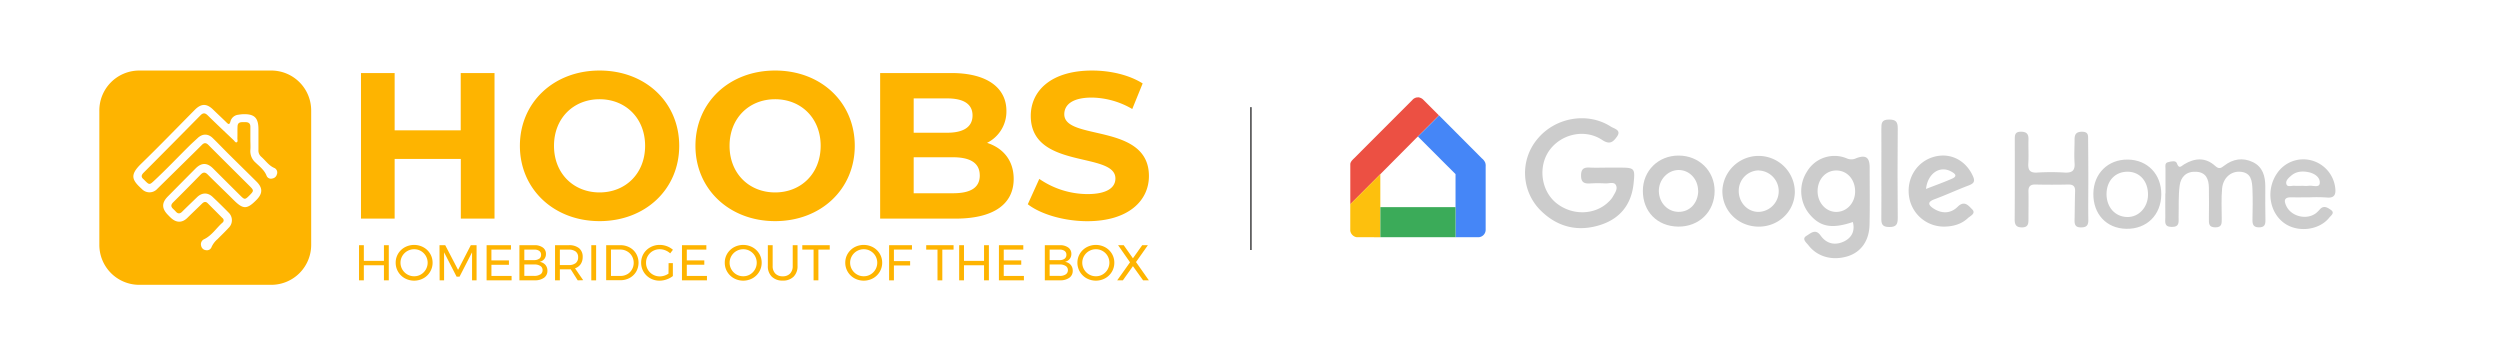<svg xmlns="http://www.w3.org/2000/svg" viewBox="0 0 1400 200"><defs><style>.cls-1{fill:#feb400;}.cls-2{fill:none;stroke:#5f5f60;stroke-miterlimit:10;}.cls-3{fill:#ec5043;}.cls-4{fill:#4586f7;}.cls-5{fill:#fdc00d;}.cls-6{fill:#3bab59;}.cls-7{fill:#ccc;}</style></defs><title>HOOBS_x_google</title><g id="HOOBS_LOGO" data-name="HOOBS LOGO"><path class="cls-1" d="M152.1,39.5H77.79A22.36,22.36,0,0,0,55.63,61.92v75.16A22.36,22.36,0,0,0,77.79,159.5H152.1a22.36,22.36,0,0,0,22.16-22.42V61.92A22.36,22.36,0,0,0,152.1,39.5Zm3,57.94a3.11,3.11,0,0,1-2.65,2.53,2.6,2.6,0,0,1-3.1-1.4c-1.22-3.28-3.9-5.27-6.23-7.51a8.46,8.46,0,0,1-2.91-7.15c.14-1.83,0-3.69,0-5.53h0c0-2.46,0-4.92,0-7.38,0-2.23-1.38-2.65-3.19-2.61s-3.9-.31-4,2.45c-.1,2.23,0,4.46-.08,6.69,0,.73.37,1.78-.35,2.14s-1.23-.67-1.74-1.16c-4.88-4.62-9.77-9.23-14.57-13.94-1.48-1.45-2.59-1.42-4,0q-15.85,16.1-31.81,32.1c-1.39,1.39-1.57,2.51,0,3.79.35.3.64.66,1,1,2.09,2.07,2.41,2,4.64-.06C93,95,99.53,88.09,106.27,81.43c1.41-1.39,2.91-2.7,4.35-4.06,2.71-2.57,5.82-2.66,8.51-.05,2.91,2.82,5.7,5.76,8.57,8.62,5.31,5.28,10.67,10.51,16,15.81,3.49,3.48,3.44,6.58,0,10.12-5.42,5.51-7.54,5.49-13,0-4.76-4.75-9.64-9.38-14.39-14.14-1.49-1.5-2.61-1.35-4,.1q-7.6,7.8-15.34,15.48c-1.35,1.33-1.35,2.43,0,3.68.5.47,1,.95,1.45,1.47,1.22,1.37,2.35,1.36,3.67,0,2.7-2.7,5.48-5.32,8.23-8s6-2.78,8.74-.2q4.59,4.32,9,8.83a5.89,5.89,0,0,1,0,8.48c-2,2.19-4.18,4.25-6.27,6.38a12.38,12.38,0,0,0-3.29,4.33,2.74,2.74,0,0,1-3.12,1.82,3,3,0,0,1-2.73-2.41,3.1,3.1,0,0,1,1.61-3.71c4.35-2.08,6.84-6.22,10.3-9.28a1.59,1.59,0,0,0,0-2.6c-2.75-2.76-5.49-5.53-8.25-8.28-1.11-1.12-2.13-.82-3.16.2-2.73,2.67-5.51,5.3-8.24,8s-5.82,2.83-8.75.39c-.76-.64-1.45-1.37-2.14-2.08-3.52-3.61-3.54-6.78,0-10.34q7.74-7.83,15.5-15.64c3.3-3.31,6.41-3.34,9.74-.08Q127,102,134.8,109.74c2.23,2.18,2.48,2.15,5.12-.54,2.23-2.28,2.26-2.62.05-4.83-7.74-7.72-15.51-15.4-23.22-23.15-1.31-1.32-2.34-1.41-3.65-.11-3.57,3.56-7.18,7.08-10.77,10.62q-7.11,7-14.23,14a5.85,5.85,0,0,1-8.58.2c-5.65-5.14-7-7.85-.5-14.2,10.21-9.89,20.08-20.14,30.09-30.24,3.58-3.6,6.67-3.61,10.25-.1,2.46,2.4,5,4.74,7.44,7.14,1,1,1.69,1.58,2.23-.45a5.07,5.07,0,0,1,4.41-3.82,22.64,22.64,0,0,1,2.72-.31c6.33-.17,8.55,2,8.57,8.43,0,3.85,0,7.69,0,11.54a4.59,4.59,0,0,0,1.57,3.87c2.46,2.13,4.24,5,7.44,6.32A2.8,2.8,0,0,1,155.13,97.44Z"/><path class="cls-1" d="M276.93,40.9v81.53H258.06V89H221v33.43H202.15V40.9H221V73h37V40.9Zm14.21,40.76c0-24.22,18.87-42.16,44.61-42.16s44.61,17.82,44.61,42.16-19,42.17-44.61,42.17S291.14,105.89,291.14,81.66Zm70.12,0c0-15.49-10.95-26.09-25.51-26.09s-25.51,10.6-25.51,26.09,10.95,26.1,25.51,26.1S361.26,97.15,361.26,81.66Zm28.19,0c0-24.22,18.87-42.16,44.61-42.16s44.61,17.82,44.61,42.16-19,42.17-44.61,42.17S389.45,105.89,389.45,81.66Zm70.12,0c0-15.49-10.95-26.09-25.51-26.09s-25.51,10.6-25.51,26.09,10.95,26.1,25.51,26.1S459.57,97.15,459.57,81.66Zm108.09,18.52c0,14.1-11.18,22.25-32.61,22.25H492.88V40.9h39.84c20.38,0,30.87,8.5,30.87,21.2A19.59,19.59,0,0,1,552.75,80C561.84,82.94,567.66,89.93,567.66,100.18Zm-56-45.07V74.33h18.75c9.2,0,14.21-3.27,14.21-9.67s-5-9.55-14.21-9.55Zm37,43.09c0-6.87-5.24-10.13-15-10.13h-22v20.15h22C543.44,108.22,548.68,105.19,548.68,98.2Zm26.9,16.19L582,100.18a47.94,47.94,0,0,0,26.91,8.51c11.18,0,15.72-3.73,15.72-8.74,0-15.26-47.4-4.77-47.4-35.06,0-13.86,11.18-25.39,34.36-25.39,10.25,0,20.73,2.45,28.3,7.22l-5.82,14.33a46.07,46.07,0,0,0-22.6-6.41C600.28,54.64,596,58.83,596,64c0,15,47.4,4.66,47.4,34.59,0,13.63-11.29,25.28-34.59,25.28C595.85,123.83,582.81,120,575.58,114.39Z"/><path class="cls-1" d="M201.05,137.31h2.7v8.77H215v-8.77h2.72V157H215v-8.45H203.75V157h-2.7Z"/><path class="cls-1" d="M237.12,138.47a9.83,9.83,0,0,1,3.75,3.6,9.61,9.61,0,0,1,1.38,5.05,9.75,9.75,0,0,1-1.38,5.07,9.89,9.89,0,0,1-3.75,3.65,10.87,10.87,0,0,1-10.42,0,10,10,0,0,1-3.75-3.65,9.84,9.84,0,0,1-1.37-5.07,9.69,9.69,0,0,1,1.37-5.05,10,10,0,0,1,3.74-3.6,11,11,0,0,1,10.43,0Zm-9,2.1a7.74,7.74,0,0,0-2.8,2.74,7.5,7.5,0,0,0,0,7.62,7.67,7.67,0,0,0,2.8,2.77,7.33,7.33,0,0,0,3.8,1,7.21,7.21,0,0,0,3.78-1,7.61,7.61,0,0,0,2.75-2.77,7.56,7.56,0,0,0,0-7.62,7.68,7.68,0,0,0-2.75-2.74,7.38,7.38,0,0,0-3.78-1A7.5,7.5,0,0,0,228.14,140.57Z"/><path class="cls-1" d="M246.12,137.31h3.21l7.19,13.82,7.13-13.82h3.23V157h-2.53l0-15.7-7,13.63h-1.66l-7-13.63V157h-2.5Z"/><path class="cls-1" d="M272.5,137.31h13.64v2.45H275.19v6.06H285v2.45h-9.8v6.26h11.29V157h-14Z"/><path class="cls-1" d="M304,138.62a4.27,4.27,0,0,1,1.73,3.61,4.39,4.39,0,0,1-.95,2.85,4.63,4.63,0,0,1-2.62,1.56,5.09,5.09,0,0,1,3.22,1.64,4.87,4.87,0,0,1,1.17,3.33,4.65,4.65,0,0,1-1.9,3.94,8.54,8.54,0,0,1-5.24,1.42h-8.54V137.31h8.4A7.68,7.68,0,0,1,304,138.62Zm-2,6.26a2.6,2.6,0,0,0,1-2.2,2.53,2.53,0,0,0-1-2.16,4.41,4.41,0,0,0-2.82-.73h-5.56v5.87h5.56A4.47,4.47,0,0,0,301.91,144.88Zm.61,8.79a2.76,2.76,0,0,0,1.23-2.4,2.67,2.67,0,0,0-1.23-2.33,6.06,6.06,0,0,0-3.43-.84h-5.56v6.4h5.56A5.83,5.83,0,0,0,302.52,153.67Z"/><path class="cls-1" d="M323.52,157l-3.9-6.17c-.45,0-.81,0-1.1,0h-5V157h-2.7V137.31h7.69A8.71,8.71,0,0,1,324.3,139a6.1,6.1,0,0,1,2,4.9,7,7,0,0,1-1.11,4,6.27,6.27,0,0,1-3.18,2.36l4.57,6.65Zm-5-8.56a6,6,0,0,0,3.88-1.11,4,4,0,0,0,1.35-3.27,3.84,3.84,0,0,0-1.35-3.19,6.08,6.08,0,0,0-3.88-1.08h-5v8.65Z"/><path class="cls-1" d="M331.13,137.31h2.7V157h-2.7Z"/><path class="cls-1" d="M352.63,138.59a9.36,9.36,0,0,1,3.64,3.53,10.19,10.19,0,0,1,0,10,9.51,9.51,0,0,1-3.67,3.53,10.67,10.67,0,0,1-5.22,1.27h-7.92V137.31h8A10.55,10.55,0,0,1,352.63,138.59Zm-1.4,15a7,7,0,0,0,2.64-2.64,7.34,7.34,0,0,0,1-3.76,7.43,7.43,0,0,0-1-3.79,7.13,7.13,0,0,0-2.69-2.65,7.43,7.43,0,0,0-3.77-1h-5.26v14.77h5.37A7.34,7.34,0,0,0,351.23,153.57Z"/><path class="cls-1" d="M374.41,147.37h2.39v7.22a12.08,12.08,0,0,1-3.48,1.88,11.82,11.82,0,0,1-4,.7,10.37,10.37,0,0,1-5.2-1.33,10,10,0,0,1-3.72-3.65,9.83,9.83,0,0,1-1.36-5.07,9.69,9.69,0,0,1,1.37-5.05,10,10,0,0,1,3.77-3.6,10.72,10.72,0,0,1,5.28-1.32,11.27,11.27,0,0,1,4,.73,10.6,10.6,0,0,1,3.38,2l-1.54,2a8.73,8.73,0,0,0-5.84-2.31,7.72,7.72,0,0,0-3.88,1,7.54,7.54,0,0,0-2.79,2.76,7.32,7.32,0,0,0-1,3.82,7.42,7.42,0,0,0,1,3.83,7.7,7.7,0,0,0,6.69,3.8,8.27,8.27,0,0,0,2.51-.4,9.26,9.26,0,0,0,2.37-1.14Z"/><path class="cls-1" d="M381.91,137.31h13.65v2.45H384.61v6.06h9.8v2.45h-9.8v6.26H395.9V157h-14Z"/><path class="cls-1" d="M421.41,138.47a10,10,0,0,1,3.75,3.6,9.61,9.61,0,0,1,1.38,5.05,9.75,9.75,0,0,1-1.38,5.07,10,10,0,0,1-3.75,3.65,10.87,10.87,0,0,1-10.42,0,10,10,0,0,1-3.75-3.65,9.75,9.75,0,0,1-1.37-5.07,9.6,9.6,0,0,1,1.37-5.05,10,10,0,0,1,3.74-3.6,11,11,0,0,1,10.43,0Zm-9,2.1a7.71,7.71,0,0,0-2.79,2.74,7.5,7.5,0,0,0,0,7.62,7.64,7.64,0,0,0,2.79,2.77,7.36,7.36,0,0,0,3.81,1,7.21,7.21,0,0,0,3.78-1,7.61,7.61,0,0,0,2.75-2.77,7.63,7.63,0,0,0,0-7.62,7.68,7.68,0,0,0-2.75-2.74,7.38,7.38,0,0,0-3.78-1A7.54,7.54,0,0,0,412.42,140.57Z"/><path class="cls-1" d="M434.19,153.2a5.53,5.53,0,0,0,4.14,1.53,5.45,5.45,0,0,0,4.1-1.53,5.86,5.86,0,0,0,1.49-4.26V137.31h2.7v11.63a8.13,8.13,0,0,1-2.21,6,8.24,8.24,0,0,1-6.08,2.19,8.34,8.34,0,0,1-6.12-2.19,8.09,8.09,0,0,1-2.22-6V137.31h2.7v11.63A5.83,5.83,0,0,0,434.19,153.2Z"/><path class="cls-1" d="M449.29,137.31h15.36v2.48H458.3V157h-2.7V139.79h-6.31Z"/><path class="cls-1" d="M488.9,138.47a10,10,0,0,1,3.75,3.6,9.69,9.69,0,0,1,1.37,5.05,9.84,9.84,0,0,1-1.37,5.07,10,10,0,0,1-3.75,3.65,10.87,10.87,0,0,1-10.42,0,10,10,0,0,1-3.75-3.65,9.75,9.75,0,0,1-1.38-5.07,9.61,9.61,0,0,1,1.38-5.05,10,10,0,0,1,3.73-3.6,11,11,0,0,1,10.44,0Zm-9,2.1a7.71,7.71,0,0,0-2.79,2.74,7.5,7.5,0,0,0,0,7.62,7.64,7.64,0,0,0,2.79,2.77,7.36,7.36,0,0,0,3.81,1,7.2,7.2,0,0,0,3.77-1,7.64,7.64,0,0,0,2.76-2.77,7.63,7.63,0,0,0,0-7.62,7.71,7.71,0,0,0-2.76-2.74,7.37,7.37,0,0,0-3.77-1A7.54,7.54,0,0,0,479.91,140.57Z"/><path class="cls-1" d="M497.9,137.31h12.8l0,2.45H500.59v6.46h9.08v2.44h-9.08V157H497.9Z"/><path class="cls-1" d="M518.68,137.31H534v2.48H527.7V157H525V139.79h-6.32Z"/><path class="cls-1" d="M537.13,137.31h2.7v8.77h11.23v-8.77h2.72V157h-2.72v-8.45H539.83V157h-2.7Z"/><path class="cls-1" d="M559.4,137.31h13.65v2.45H562.1v6.06h9.8v2.45h-9.8v6.26h11.29V157h-14Z"/><path class="cls-1" d="M598.23,138.62a4.27,4.27,0,0,1,1.73,3.61,4.35,4.35,0,0,1-1,2.85,4.64,4.64,0,0,1-2.61,1.56,5,5,0,0,1,3.21,1.64,4.87,4.87,0,0,1,1.17,3.33,4.63,4.63,0,0,1-1.9,3.94,8.53,8.53,0,0,1-5.23,1.42H585.1V137.31h8.4A7.68,7.68,0,0,1,598.23,138.62Zm-2.05,6.26a2.63,2.63,0,0,0,1-2.2,2.55,2.55,0,0,0-1-2.16,4.44,4.44,0,0,0-2.82-.73H587.8v5.87h5.56A4.5,4.5,0,0,0,596.18,144.88Zm.6,8.79a2.74,2.74,0,0,0,1.24-2.4,2.66,2.66,0,0,0-1.24-2.33,6,6,0,0,0-3.42-.84H587.8v6.4h5.56A5.78,5.78,0,0,0,596.78,153.67Z"/><path class="cls-1" d="M618.9,138.47a10,10,0,0,1,3.75,3.6,9.69,9.69,0,0,1,1.37,5.05,9.84,9.84,0,0,1-1.37,5.07,10,10,0,0,1-3.75,3.65,10.87,10.87,0,0,1-10.42,0,10,10,0,0,1-3.75-3.65,9.75,9.75,0,0,1-1.38-5.07,9.61,9.61,0,0,1,1.38-5.05,10,10,0,0,1,3.74-3.6,11,11,0,0,1,10.43,0Zm-9,2.1a7.71,7.71,0,0,0-2.79,2.74,7.5,7.5,0,0,0,0,7.62,7.64,7.64,0,0,0,2.79,2.77,7.36,7.36,0,0,0,3.81,1,7.2,7.2,0,0,0,3.77-1,7.64,7.64,0,0,0,2.76-2.77,7.63,7.63,0,0,0,0-7.62,7.71,7.71,0,0,0-2.76-2.74,7.37,7.37,0,0,0-3.77-1A7.54,7.54,0,0,0,609.91,140.57Z"/><path class="cls-1" d="M626.13,137.31h3.15l5.16,7.34,5.2-7.34h3.17l-6.65,9.44L643.37,157h-3.23l-5.7-7.95L628.8,157h-3.18l7.19-10.11Z"/></g><g id="Stroke"><line class="cls-2" x1="700.5" y1="60" x2="700.5" y2="140"/></g><g id="google"><path class="cls-3" d="M792.48,54.85a3.17,3.17,0,0,1,1.34-.31c.36,0,.79-.1,1.12.1A4.45,4.45,0,0,1,797.19,56L805,63.81a7.85,7.85,0,0,1,.79.84c-2.93,3-5.92,5.94-8.88,8.91-1,1-1.91,1.94-2.9,2.88-1.3,1.23-2.53,2.52-3.8,3.78Q781.61,88.88,773,97.53c-2.69,2.73-5.41,5.42-8.1,8.12-2.92,2.91-5.81,5.83-8.73,8.73,0-6.35,0-12.7,0-19,0-1.2,0-2.4,0-3.6,0-.24.17-.43.16-.68l.48-.86a15.54,15.54,0,0,1,1.41-1.51L790.91,56A3.93,3.93,0,0,1,792.48,54.85Z"/><path class="cls-4" d="M797,73.56c3-3,5.95-5.92,8.88-8.91q12,12,24,24.06a6.14,6.14,0,0,1,1.88,2.47,6,6,0,0,1,.21,2.15q0,17.61,0,35.22a4.19,4.19,0,0,1-4.34,4.3H815.1c0-5.61,0-11.22,0-16.83q0-9.26,0-18.51-7.8-7.79-15.59-15.59c-1.81-1.83-3.65-3.63-5.45-5.48C795,75.5,796,74.52,797,73.56Z"/><path class="cls-5" d="M764.88,105.65c2.69-2.7,5.41-5.39,8.1-8.12,0,6.16,0,12.33,0,18.49,0,5.61,0,11.22,0,16.83H759.83a4.34,4.34,0,0,1-3.68-3.62c0-4.95,0-9.9,0-14.85C759.07,111.48,762,108.56,764.88,105.65Z"/><path class="cls-6" d="M773,116h42.1c0,5.61,0,11.22,0,16.83H773C773,127.24,773,121.63,773,116Z"/><path class="cls-7" d="M900.09,93.87h6.72c8.59,0,8.9.27,8,8.89-1.17,11.29-7.11,19.3-18,23-12.66,4.29-24.28,1.64-33.8-7.65a29.58,29.58,0,0,1-2.14-40.17c10-12.25,28.21-15.44,41.27-7,1.76,1.13,6,1.84,3.38,5.55-2,2.77-3.87,4.83-8.29,1.89-9.79-6.5-23.21-3.33-29.76,6.1-6.21,9-4.43,22.25,3.9,29.1,8.89,7.29,21.85,7,29.51-.61a13,13,0,0,0,2.3-2.79c1.14-2.09,3-4.45,1.63-6.68-1.08-1.79-3.75-.69-5.71-.78a73.9,73.9,0,0,0-8.55,0c-3.46.23-5.23-.64-5.16-4.6.07-3.64,1.67-4.45,4.87-4.28S896.84,93.87,900.09,93.87Z"/><path class="cls-7" d="M1037.6,124.33c-12.09,4.07-18.61,2.71-24.77-5a20.24,20.24,0,0,1-.9-23.26,17.87,17.87,0,0,1,22.23-7.39,6.25,6.25,0,0,0,5.42-.12c5.35-2,7.42-.33,7.43,5.22,0,10.68.17,21.37-.07,32.05-.2,9.06-4.81,15.37-12.22,17.67-8.54,2.64-17,.34-22-6.16-1.19-1.54-4-3.58-1-5.34,2.11-1.22,4.91-4.21,7.81-.11,3.4,4.81,8.39,5.75,13.52,3.11C1037.15,132.83,1038.85,129.11,1037.6,124.33Zm1.27-17c.05-6.76-4.35-11.77-10.39-11.86s-10.63,4.92-10.63,11.61c0,6.27,4.44,11.38,10.11,11.59C1034,118.86,1038.82,113.83,1038.87,107.3Z"/><path class="cls-7" d="M1169.46,100.08c0,7.66-.12,15.33,0,23,.06,3.14-1,4.3-4.23,4.27s-3.54-1.88-3.47-4.35c.14-5.24.11-10.49.3-15.73.11-2.8-.92-4-3.87-3.94q-9.18.21-18.35,0c-2.93-.06-4,1.16-3.9,4,.11,5.24,0,10.49,0,15.73,0,2.54-.41,4.25-3.6,4.28s-4.14-1.43-4.12-4.43c.11-14.92.08-29.85.06-44.77,0-2.37,0-4.38,3.38-4.38,3.21,0,4.38,1.24,4.29,4.32-.14,4.43.18,8.88-.09,13.31-.24,3.81.85,5.51,5,5.24a123.81,123.81,0,0,1,15.29,0c4.14.24,5.93-1,5.61-5.34s0-8.86,0-13.3c0-3,1.17-4.29,4.38-4.21,3.51.09,3.2,2.28,3.2,4.53Q1169.45,89.18,1169.46,100.08Z"/><path class="cls-7" d="M1212.67,108.34c0-4.63,0-9.26,0-13.9,0-1.31-.5-3.09,1.34-3.6s4.46-1.08,5,.53c1.27,3.5,2.4,1.7,4.12.65,6-3.62,12-4,17.39.91,2.1,1.91,3.21,1.27,5.05-.16,4.87-3.78,10.37-4.69,16-2s7,8,7,13.72c0,6.24-.08,12.49.07,18.73.06,2.71-.62,4.11-3.68,4.1s-3.63-1.67-3.58-4.24c.1-5.64.23-11.29,0-16.92-.22-4.65-.49-9.65-7.09-10-5-.28-9.39,3.5-9.92,9.44-.51,5.6-.22,11.27-.2,16.91,0,2.54.19,4.81-3.58,4.81s-3.63-2.24-3.61-4.8c.05-5.84.12-11.69,0-17.53-.12-4.59-1.5-8.48-7.09-8.8s-8.64,2.91-9.28,7.7c-.77,5.75-.43,11.64-.59,17.47-.07,2.71.8,5.81-3.93,5.72-4.41-.08-3.47-3-3.51-5.44-.07-4.43,0-8.86,0-13.3Z"/><path class="cls-7" d="M1089.17,126.89A19.72,19.72,0,0,1,1069,109.5c-1.26-10.1,4.79-19.29,14.34-21.77,9-2.34,17.44,2.06,21.43,10.75,1.38,3,.72,4.22-2.26,5.35-6.46,2.43-12.74,5.37-19.23,7.76-4.41,1.63-3.14,3.47-.45,5.21,4.65,3,9.61,2.82,13.45-1s6.16-.5,8.06,1.35c2.44,2.38-1,3.76-2.33,5C1098.48,125.48,1094,126.76,1089.17,126.89Zm-10.61-21.07c5.07-2,9.92-3.7,14.6-5.77,3.45-1.53,1.37-3-.5-4C1086.36,92.56,1079.54,97,1078.56,105.82Z"/><path class="cls-7" d="M920,106.89c0-11.28,8.65-19.79,20.05-19.77s20.1,8.56,20.14,19.78c0,11.61-8.71,20.16-20.45,20S920,118.45,920,106.89Zm30.94-.16c-.06-6.42-4.84-11.51-10.84-11.53-6.19,0-11.34,5.54-11.14,12s4.94,11.37,11,11.44C946.32,118.73,951,113.6,951,106.73Z"/><path class="cls-7" d="M964.53,106.71a20.3,20.3,0,0,1,40.58.92c-.22,11-9.43,19.57-20.73,19.28S964.37,117.8,964.53,106.71Zm20.35-11.29a11.36,11.36,0,0,0-11.18,11.24c-.13,6.65,4.82,12,11.06,12a11.6,11.6,0,0,0,.12-23.19Z"/><path class="cls-7" d="M1293.62,110.5c-3.47,0-6.93.07-10.4,0-4.18-.11-4.31,1.9-2.84,4.94,2.87,5.94,11.55,7.93,16.74,3.8a22.86,22.86,0,0,0,2.14-2.15c2.17-2.28,4.37-.71,6,.43,2.45,1.67.07,3.17-.92,4.41-5.71,7.14-17.86,8.46-25.38,2.86-8.31-6.19-10-18.79-3.79-27.75a17.72,17.72,0,0,1,19.24-7.22,18.08,18.08,0,0,1,13.27,15c.52,3.83-.09,6.31-4.93,5.77A82.28,82.28,0,0,0,1293.62,110.5Zm-3.88-6.44v0a17,17,0,0,0,3,0c2.21-.4,6,1.32,6.31-1.39.41-3.33-2.87-5.54-6.22-6.24s-6.89-.55-9.75,1.93c-1.51,1.31-3.42,2.9-2.63,4.94.61,1.57,2.88.62,4.41.74S1288.12,104.06,1289.74,104.06Z"/><path class="cls-7" d="M1172.28,108.36c.16-11.21,8.2-19.12,19.28-19s18.85,8.26,18.76,19.53c-.1,11.53-8.21,19.48-19.63,19.24C1179.6,127.92,1172.11,119.87,1172.28,108.36Zm7.37.28c0,7.42,4.82,12.8,11.66,12.89,6.36.09,11.45-5.32,11.58-12.3.14-7.6-4.52-13-11.29-13.07C1184.57,96.07,1179.7,101.16,1179.65,108.64Z"/><path class="cls-7" d="M1053.56,97.05c0-8.27.07-16.53,0-24.79,0-3.14,0-5.36,4.38-5.31,3.85,0,4.83,1.38,4.8,5q-.23,25.09,0,50.18c0,3.52-.83,5-4.74,5-4.27,0-4.49-2-4.45-5.26C1053.64,113.57,1053.56,105.31,1053.56,97.05Z"/></g></svg>